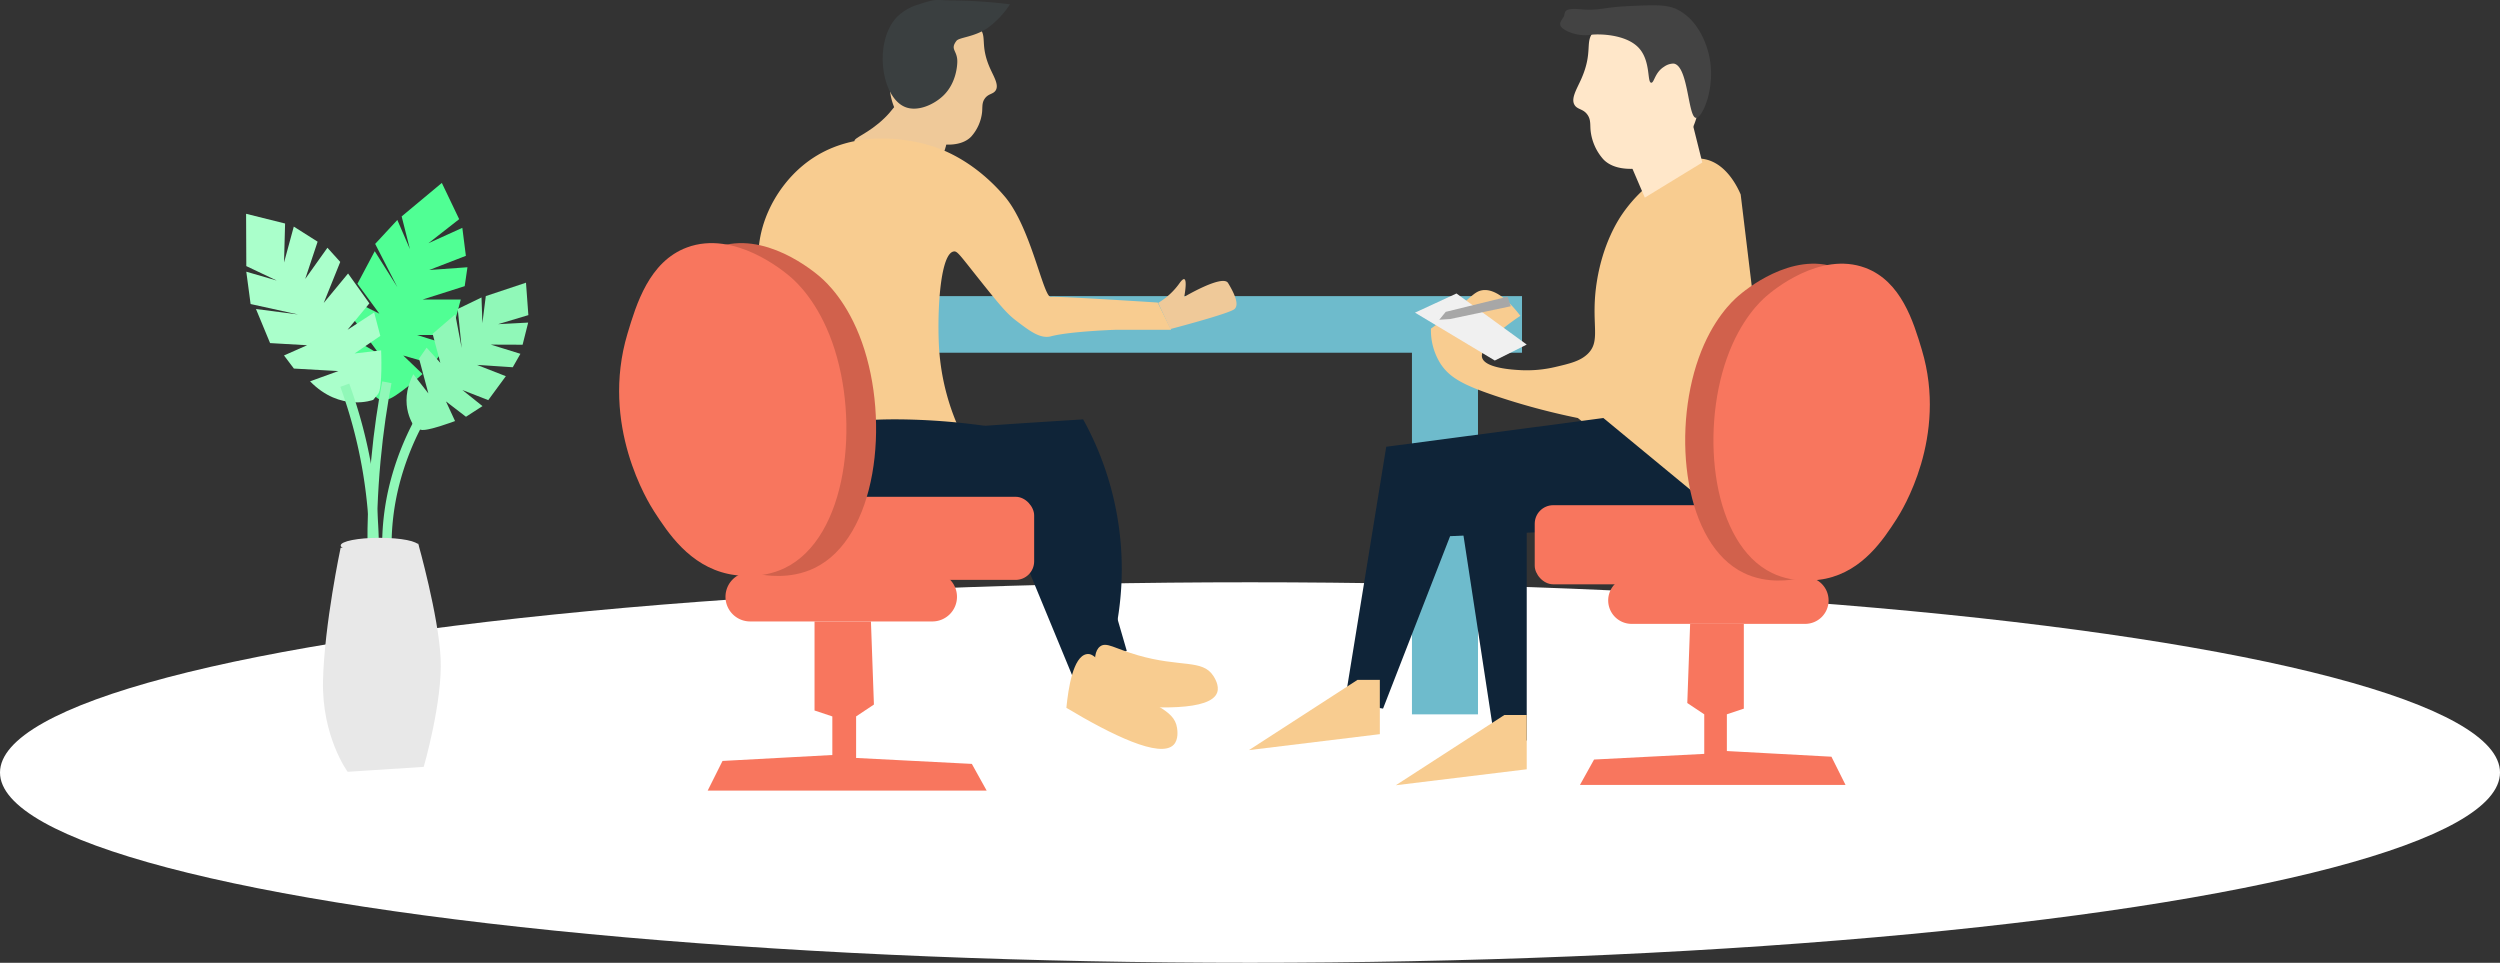 <svg xmlns="http://www.w3.org/2000/svg" width="795" height="306.166" viewBox="0 0 795 306.166">
  <rect x="0" y="0" width="795" height="306.166" fill="#333333" stroke="none"/>
  <g id="Group_3408" data-name="Group 3408" transform="translate(-123 -1021.834)">
    <rect id="Rectangle_1410" data-name="Rectangle 1410" width="193" height="18" transform="translate(414 1116)" fill="#6ebbcc"/>
    <ellipse id="Ellipse_804" data-name="Ellipse 804" cx="397.5" cy="60.5" rx="397.5" ry="60.5" transform="translate(123 1207)" fill="#fff"/>
    <g id="Group_3391" data-name="Group 3391" transform="translate(201.255 1080.002)">
      <path id="Path_5765" data-name="Path 5765" d="M1634.784,320.292s-9.724-5.5-8.245-19.237l8.245,4.862-8.4-11.416,1.21-5.074,7.188,3.594-6.976-9.513,5.5-10.359,7.188,11.416-7.053-13.741,7.053-7.61,4,9.272-2.631-10.4,12.78-10.65,5.514,11.528-9.773,7.643,10.776-4.887,1.128,8.9-11.653,4.511,12.153-.877-.876,6.014-13.407,4.26h12.155L1657.65,299.8h-10.9l9.648,3.007-4.511,6.265-9.523-2.757,6.14,5.889s-8.964,8.087-11.341,8.087" transform="translate(-1592.395 -251.437)" fill="#50ff94"/>
      <path id="Path_5766" data-name="Path 5766" d="M1605.227,328.4s-10.431,3.995-20.081-5.9l9-3.258-14.149-.8-3.14-4.165,7.349-3.251-11.777-.682-4.484-10.836,13.378,1.731-15.085-3.316-1.374-10.284,9.7,2.821-9.693-4.6-.069-16.636,12.4,3.093-.333,12.4,3.1-11.419,7.576,4.8-3.946,11.856,7.065-9.928,4.078,4.508-5.256,13.048,7.742-9.369,6.777,9.5-6.944,8.4,8.464-5.521,1.956,7.468-8.189,5.585,8.449-.982s.523,12.061-.991,13.894" transform="translate(-1564.798 -259.409)" fill="#aaffcb"/>
      <path id="Path_5767" data-name="Path 5767" d="M1659.943,354.963s-5.711-7.013-.542-16.936l4.782,6.1-2.964-11.084,2.409-3.468,4.359,4.83-2.454-9.231,7.2-6.189,2.052,10.727-1.265-12.441,7.563-3.657.282,8.172,1.084-8.617,12.778-4.26.756,10.318-9.624,2.88,9.566-.506-1.774,7.04-10.116-.036,9.422,2.924-2.436,4.276-11.365-.743,9.163,3.585-5.593,7.615-8.22-3.215,6.387,5.113-5.249,3.393-6.366-4.888,2.892,6.251s-9.144,3.453-10.937,2.751" transform="translate(-1606.219 -277.188)" fill="#90f8b8"/>
      <path id="Path_5768" data-name="Path 5768" d="M1621.668,367.99a155.118,155.118,0,0,1,9.341,55.265" transform="translate(-1590.281 -303.664)" fill="none" stroke="#90f8b8" stroke-miterlimit="10" stroke-width="3"/>
      <path id="Path_5769" data-name="Path 5769" d="M1642.111,366.3c-1.309,6.854-2.606,15.222-3.5,24.909-.975,10.549-1.225,19.971-1.168,27.725" transform="translate(-1597.345 -302.905)" fill="none" stroke="#90f8b8" stroke-miterlimit="10" stroke-width="3"/>
      <path id="Path_5770" data-name="Path 5770" d="M1655.882,389.708a87.919,87.919,0,0,0-7.467,19.236,79.73,79.73,0,0,0-2.489,21.411" transform="translate(-1601.144 -313.395)" fill="none" stroke="#90f8b8" stroke-miterlimit="10" stroke-width="3"/>
      <path id="Path_5771" data-name="Path 5771" d="M1616.947,531.837s-8.284-11.2-7.837-29.11,5.6-42.129,5.6-42.129l24.677-1.312s6.448,22.768,7.12,36.463-5.374,34.52-5.374,34.52Z" transform="translate(-1584.646 -344.573)" fill="#e8e8e8"/>
      <ellipse id="Ellipse_19" data-name="Ellipse 19" cx="12.338" cy="2.439" rx="12.338" ry="2.439" transform="translate(30.089 112.856)" fill="#e8e8e8"/>
    </g>
    <rect id="Rectangle_1410-2" data-name="Rectangle 1410" width="21" height="122" transform="translate(572 1127)" fill="#6ebbcc"/>
    <path id="Path_1784" data-name="Path 1784" d="M4787.513,3621.533c-1.652.771-1.506,1.571-4.267,4.266-5.243,5.112-9.936,6.288-9.6,7.466.257.9,2.954.016,7.466,1.066,3.234.752,5.7,2.115,9.6,4.266,4.638,2.56,5.053,3.413,6.4,3.2,3.668-.579,7.614-7.934,5.331-13.866C4800.073,3621.784,4791.894,3619.487,4787.513,3621.533Z" transform="translate(-4378.923 -2566.471)" fill="#efc999"/>
    <path id="Path_1785" data-name="Path 1785" d="M4812.464,3599.291c2.576,2.73.049,5.385,3.453,12.955,1.211,2.69,2.807,5.192,1.728,6.909-.787,1.252-2.294.965-3.455,2.591-.961,1.343-.707,2.627-.864,4.317a13.954,13.954,0,0,1-3.454,7.772c-3.24,3.379-9.457,2.809-12.954,1.728-7.008-2.168-12.509-9.294-12.956-17.272-.586-10.551,8-16.825,8.636-17.271C4798.878,3596.6,4808.647,3595.248,4812.464,3599.291Z" transform="translate(-4378.02 -2568.57)" fill="#efc999"/>
    <path id="Path_1787" data-name="Path 1787" d="M25.252,1.963C13.929,5.857,3.586,15.567.721,27.562c-1.165,4.877-.732,8.616,0,14.932,1.722,14.859,6.436,16.317,9.6,33.068a140.775,140.775,0,0,1,2.133,20.265c.177,4.628.12,8.615,0,11.733l29.865-4.266a73.779,73.779,0,0,1,3.2-33.069c3.9-11.6,10.932-26.524,14.932-25.6.949.218,1.241,1.217,3.2,7.466,4.365,13.93,5.409,16.948,7.466,20.265,2.747,4.433,5,8.158,8.533,8.533,6.047.652,19.6,5.323,19.6,5.323l16.786,6.443-.871-9.627S85.66,69.456,84.139,69.2c-2.447-.419,2.058-22.974-2.354-35.234-1.2-3.336-5.247-14.188-14.932-22.4C64.733,9.769,46.358-5.293,25.252,1.963Z" transform="translate(353.883 1081.803) rotate(-21)" fill="#f8cc90"/>
    <path id="Path_1788" data-name="Path 1788" d="M4781.489,3723.792c-.021-.46,10.708-1.559,54.4-4.266a98.4,98.4,0,0,1,9.6,70.4c-3.065-25.143-10.831-51.917-30.93-61.862C4799.608,3720.664,4781.518,3724.391,4781.489,3723.792Z" transform="translate(-4368.445 -2564.33)" fill="#0f2438"/>
    <path id="Path_1789" data-name="Path 1789" d="M4753.273,3725.926c-7.3,9.966,2.307,27.238,3.2,28.8l58.661-2.133,20.266,49.058,17.065-8.533-19.2-66.128a206.876,206.876,0,0,0-53.33-7.467C4761.517,3719.418,4756.155,3721.987,4753.273,3725.926Z" transform="translate(-4371.16 -2564.33)" fill="#0f2438"/>
    <path id="Path_1790" data-name="Path 1790" d="M4832.993,3788.168c-4.234.821-5.775,10.69-6.4,17.065,14.359,8.607,29.872,16.208,34.132,11.732,1.609-1.69,1.169-4.641,1.066-5.33-.94-6.3-8.437-6.705-19.2-16C4836.792,3790.623,4835.439,3787.693,4832.993,3788.168Z" transform="translate(-4364.485 -2558.311)" fill="#f8cc90"/>
    <path id="Path_1791" data-name="Path 1791" d="M4836.63,3785.912c-3.509,2.507-.81,12.124,1.272,18.181,16.635,1.861,33.905,2.325,35.92-3.517.761-2.207-.871-4.707-1.246-5.293-3.472-5.337-10.46-2.591-24.112-6.57C4841.105,3786.568,4838.656,3784.465,4836.63,3785.912Z" transform="translate(-4363.753 -2558.545)" fill="#f8cc90"/>
    <path id="Path_8135" data-name="Path 8135" d="M617.562,1120.375c-2.162,2.838.372,3,.27,6.756-.027.988-.277,6.536-4.324,10.54-2.884,2.853-8.124,5.345-12.162,3.784-7.8-3.017-10.168-20.806-2.71-28.655a16.146,16.146,0,0,1,7.034-4.046c6.019-2.019,4.934-1.207,12.162-1.207a162.325,162.325,0,0,1,16.75,1.207,28.582,28.582,0,0,1-7.122,7.543C623.2,1119.2,618.424,1119.242,617.562,1120.375Z" transform="translate(-190.41 -85.551)" fill="#3a3f40"/>
    <rect id="Rectangle_1373" data-name="Rectangle 1373" width="88.718" height="26.427" rx="5.897" transform="translate(363.144 1179.814)" fill="#f8765e"/>
    <path id="Rectangle_1374" data-name="Rectangle 1374" d="M8287.318,3679.266h57.947a7.833,7.833,0,0,1,7.834,7.834h0a7.833,7.833,0,0,1-7.834,7.833h-57.947a7.835,7.835,0,0,1-7.836-7.833h0A7.834,7.834,0,0,1,8287.318,3679.266Z" transform="translate(-7925.778 -2475.48)" fill="#f8765e"/>
    <path id="Path_1733" data-name="Path 1733" d="M8309.572,3690.032v28.314l5.661,1.889V3732.5l-34.922,1.888-4.72,9.439h88.719l-4.718-8.5-36.8-1.887v-13.214l5.663-3.773-.946-26.428" transform="translate(-7927.55 -2470.576)" fill="#f8765e"/>
    <path id="Path_1715" data-name="Path 1715" d="M8297.493,3712.568c-12.443-2.638-19.274-13.164-23.594-19.82-1.863-2.875-17.25-27.439-8.5-56.628,2.784-9.287,6.864-22.89,18.876-27.372,15.2-5.669,31.088,7.745,33.034,9.438,1.906,1.655,8.614,7.791,13.214,20.764,8.984,25.343,4.73,62.136-15.1,71.729C8307.552,3714.492,8299.383,3712.968,8297.493,3712.568Z" transform="translate(-7933.405 -2508.215)" fill="#d1614c"/>
    <path id="Path_1716" data-name="Path 1716" d="M8291.007,3712.568c-12.443-2.638-19.274-13.164-23.6-19.82-1.861-2.875-17.245-27.439-8.5-56.628,2.786-9.287,6.865-22.89,18.878-27.372,15.2-5.669,31.085,7.745,33.034,9.438,1.905,1.655,8.612,7.791,13.213,20.764,8.985,25.343,4.731,62.136-15.1,71.729C8301.063,3714.492,8292.895,3712.968,8291.007,3712.568Z" transform="translate(-7936.358 -2508.215)" fill="#f8765e"/>
    <path id="Path_8136" data-name="Path 8136" d="M16929.248-19138.2a22.2,22.2,0,0,0,6.84-6.326c3.164-4.4,1.453,4.408,1.453,4.408s12.215-7.248,13.938-4.408,3.777,6.848,2.01,8.314-20.375,6.336-20.375,6.336" transform="translate(-16437.955 20256.355)" fill="#efc999"/>
    <path id="Path_1774" data-name="Path 1774" d="M4975,3657.131a45.362,45.362,0,0,0-6.093,7.108c-1.376,1.995-6.164,9.283-8.123,21.325-2.228,13.69,1.563,19.007-3.047,23.355-2.373,2.239-5.7,3.018-10.154,4.062a39.27,39.27,0,0,1-11.17,1.015c-2.4-.129-11.385-.621-12.185-4.062a2.406,2.406,0,0,1,0-1.016c.864-4.546,10.2-10.868,12.185-12.186-6.325-8.345-10.5-8.415-12.185-8.123-2,.345-3.065,1.647-7.108,5.074-3.708,3.146-6.917,5.529-9.14,7.109a19.944,19.944,0,0,0,3.047,11.17c2.9,4.407,7.153,6.731,17.263,10.154a218.65,218.65,0,0,0,26.4,7.109l43.664,34.526a34.685,34.685,0,0,0,7.108-6.093c13.036-14.706,9.07-36.063,8.124-40.618q-3.554-29.448-7.109-58.9c-.951-2.227-4.435-9.658-11.169-11.17C4987.532,3645.231,4979.984,3652.4,4975,3657.131Z" transform="translate(-4329.939 -2574.461)" fill="#f8cc90"/>
    <path id="Path_1775" data-name="Path 1775" d="M4916.8,3754.825l11.17,73.115h10.155v-71.082" transform="translate(-4329.625 -2570.613)" fill="#0f2438"/>
    <path id="Path_1776" data-name="Path 1776" d="M4963.755,3726.39l-69.05,9.139-13.2,81.236,12.186,2.031,21.324-54.834,89.359-4.061" transform="translate(-4330.883 -2571.627)" fill="#0f2438"/>
    <path id="Path_1777" data-name="Path 1777" d="M4974.862,3660.518l-6.092-14.216,21.324-9.139,3.048,12.185" transform="translate(-4328.81 -2575.84)" fill="#ffe7c9"/>
    <path id="Path_1778" data-name="Path 1778" d="M4958.208,3607.844c-3.03,3.21-.058,6.331-4.062,15.232-1.422,3.164-3.3,6.11-2.031,8.124.925,1.473,2.693,1.139,4.062,3.046,1.129,1.581.829,3.09,1.016,5.075a16.406,16.406,0,0,0,4.062,9.139c3.81,3.974,11.121,3.3,15.232,2.031a20.781,20.781,0,0,0,8.071-4.848,23.3,23.3,0,0,0,7.161-15.461c.69-12.409-9.41-19.78-10.154-20.309C4974.182,3604.677,4962.7,3603.09,4958.208,3607.844Z" transform="translate(-4328.382 -2575.949)" fill="#ffe7c9"/>
    <path id="Path_1779" data-name="Path 1779" d="M4957.336,3609.05a12.447,12.447,0,0,1-1.683.135,14.267,14.267,0,0,1-5.426-1.151c-3.76-1.738-2.573-2.994-1.521-4.6.839-1.274-.756-3.073,5.582-2.508,5.845.518,6.786-.639,15.232-1.016,8.028-.358,12.042-.538,15.231,1.016,7.538,3.673,9.756,12.612,10.154,14.216,2.522,10.174-2,20.455-4.062,20.31-2.573-.182-2.405-16.635-7.108-17.263a5.239,5.239,0,0,0-3.047,1.016c-2.967,1.857-3.107,5.1-4.062,5.075-1.395-.035-.064-6.984-4.062-11.17C4968.438,3608.79,4959.855,3608.7,4957.336,3609.05Z" transform="translate(-4328.525 -2576.139)" fill="#434343"/>
    <path id="Path_1780" data-name="Path 1780" d="M4928.461,3709.474l-25.386-15.231,13.2-6.093,22.34,16.247Z" transform="translate(-4330.113 -2572.988)" fill="#f0f0f0"/>
    <path id="Path_1781" data-name="Path 1781" d="M4912.589,3693.953l-2.054,2.51,3.444-.225,19.294-4.062q-.508-1.524-1.017-3.047Z" transform="translate(-4329.847 -2572.951)" fill="#a7a7a7"/>
    <path id="Path_1782" data-name="Path 1782" d="M4886.612,3806.793l-34.525,22.341,41.632-5.075v-17.266Z" transform="translate(-4331.93 -2568.762)" fill="#f8cc90"/>
    <path id="Path_1783" data-name="Path 1783" d="M4931.716,3817.579l-34.525,22.34,41.632-5.074v-17.266Z" transform="translate(-4330.324 -2568.377)" fill="#f8cc90"/>
    <rect id="Rectangle_1373-2" data-name="Rectangle 1373" width="84.464" height="25.16" rx="5.897" transform="translate(611.042 1182.486)" fill="#f8765e"/>
    <path id="Rectangle_1374-2" data-name="Rectangle 1374" d="M8342.111,3679.266H8286.94a7.458,7.458,0,0,0-7.459,7.458h0a7.458,7.458,0,0,0,7.459,7.458h55.171a7.457,7.457,0,0,0,7.458-7.458h0A7.457,7.457,0,0,0,8342.111,3679.266Z" transform="translate(-7645.076 -2473.957)" fill="#f8765e"/>
    <path id="Path_1733-2" data-name="Path 1733" d="M8327.707,3690.032v26.957l-5.392,1.8v11.681l33.248,1.8,4.493,8.987h-84.465l4.492-8.087,35.039-1.8v-12.58l-5.391-3.593.9-25.161" transform="translate(-7650.171 -2469.805)" fill="#f8765e"/>
    <path id="Path_1715-2" data-name="Path 1715" d="M8298.45,3707.524c11.849-2.511,18.353-12.532,22.466-18.869,1.772-2.738,16.42-26.124,8.087-53.915-2.651-8.841-6.534-21.792-17.971-26.059-14.472-5.4-29.6,7.374-31.45,8.985-1.816,1.575-8.2,7.417-12.58,19.768-8.554,24.129-4.5,59.157,14.377,68.291C8288.876,3709.355,8296.653,3707.9,8298.45,3707.524Z" transform="translate(-7603.845 -2501.676)" fill="#d1614c"/>
    <path id="Path_1716-2" data-name="Path 1716" d="M8291.965,3707.524c11.847-2.511,18.353-12.532,22.465-18.869,1.771-2.738,16.419-26.124,8.087-53.915-2.652-8.841-6.535-21.792-17.972-26.059-14.47-5.4-29.595,7.374-31.451,8.985-1.814,1.575-8.2,7.417-12.579,19.768-8.555,24.129-4.5,59.157,14.379,68.291C8282.391,3709.355,8290.168,3707.9,8291.965,3707.524Z" transform="translate(-7588.373 -2501.676)" fill="#f8765e"/>
  </g>
</svg>
